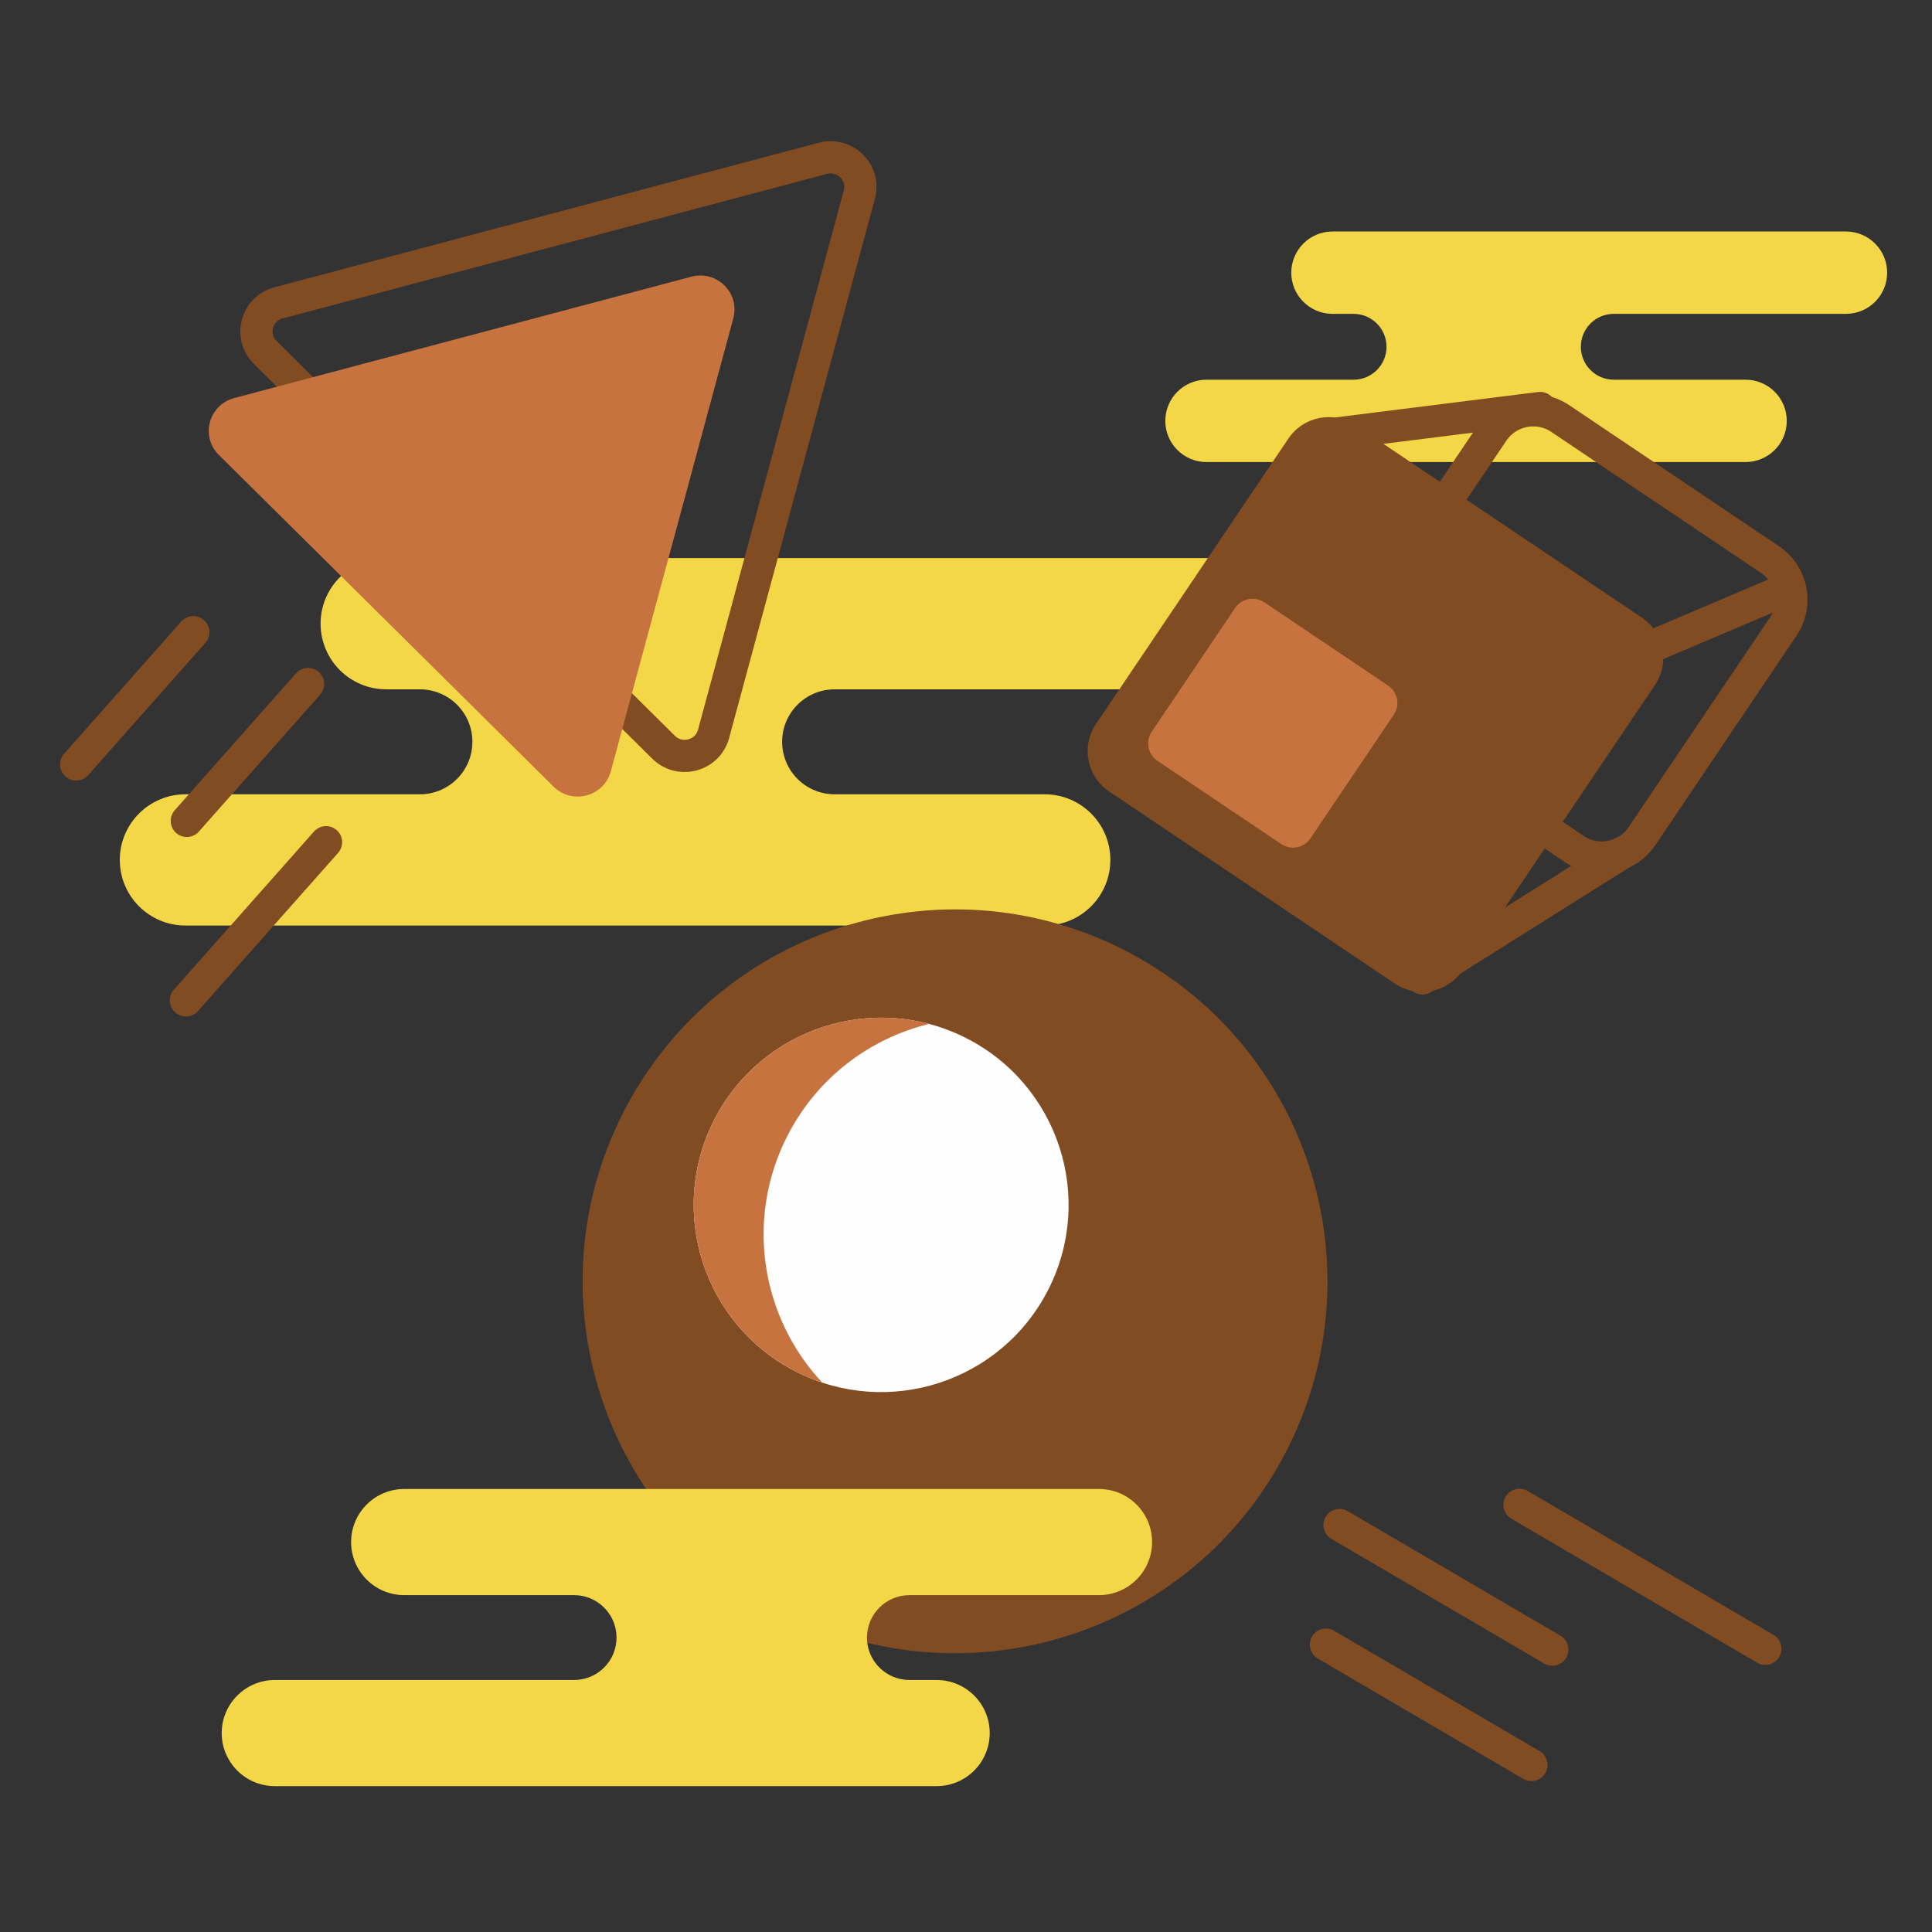 <?xml version="1.0" encoding="UTF-8"?>
<svg width="120px" height="120px" viewBox="0 0 120 120" version="1.1" xmlns="http://www.w3.org/2000/svg" xmlns:xlink="http://www.w3.org/1999/xlink">
    <rect x="0" y="0" width="120" height="120" fill="#333333" stroke="none"/>
    <!-- Generator: Sketch 41.2 (35397) - http://www.bohemiancoding.com/sketch -->
    <title>motiond</title>
    <desc>Created with Sketch.</desc>
    <defs></defs>
    <g id="Page-1" stroke="none" stroke-width="1" fill="none" fill-rule="evenodd">
        <g id="iPad-Pro-Portrait-Copy" transform="translate(-658, -625)">
            <g id="Group-10" transform="translate(662, 634)">
                <path d="M90.382,84.468 L105.648,93.41" id="Stroke-3" stroke="#824C23" stroke-width="2" stroke-linecap="round"></path>
                <path d="M79.201,85.72 L92.415,93.46" id="Stroke-4" stroke="#824C23" stroke-width="2" stroke-linecap="round"></path>
                <path d="M78.356,93.151 L91.118,100.626" id="Stroke-5" stroke="#824C23" stroke-width="2" stroke-linecap="round"></path>
                <path d="M96.201,10.494 L110.654,10.494 C112.068,10.494 113.215,9.349 113.215,7.937 C113.215,6.525 112.068,5.379 110.654,5.379 L78.764,5.379 C77.35,5.379 76.203,6.525 76.203,7.937 C76.203,9.336 77.329,10.473 78.725,10.494 L77.073,10.494 L78.725,10.494 C78.738,10.494 78.751,10.494 78.764,10.494 L80.107,10.494 C81.221,10.513 82.119,11.422 82.119,12.539 C82.119,13.669 81.202,14.584 80.071,14.584 L96.236,14.584 C95.105,14.584 94.189,13.669 94.189,12.539 C94.189,11.422 95.085,10.513 96.201,10.494 Z M70.94,14.584 L104.418,14.584 C105.833,14.584 106.979,15.73 106.979,17.142 C106.979,18.554 105.833,19.699 104.418,19.699 L70.94,19.699 C69.526,19.699 68.379,18.554 68.379,17.142 C68.379,15.73 69.526,14.584 70.94,14.584 Z" id="Combined-Shape" fill="#F4D747"></path>
                <path d="M22.108,40.335 L7.523,40.335 C5.268,40.335 3.441,42.159 3.441,44.411 C3.441,46.663 5.268,48.487 7.523,48.487 L60.884,48.487 C63.139,48.487 64.966,46.663 64.966,44.411 C64.966,42.159 63.139,40.335 60.884,40.335 L47.811,40.335 C46.022,40.318 44.579,38.864 44.579,37.074 C44.579,35.276 46.04,33.815 47.843,33.815 L17.298,33.815 L22.077,33.815 C23.88,33.815 25.341,35.276 25.341,37.074 C25.341,38.864 23.897,40.318 22.108,40.335 Z M19.994,25.663 L70.823,25.663 C73.078,25.663 74.906,27.487 74.906,29.739 C74.906,31.991 73.078,33.815 70.823,33.815 L19.994,33.815 C17.739,33.815 15.912,31.991 15.912,29.739 C15.912,27.487 17.739,25.663 19.994,25.663 Z" id="Combined-Shape" fill="#F4D747"></path>
                <path d="M93.805,43.751 L80.78,34.994 C79.401,34.067 79.036,32.198 79.964,30.82 L88.732,17.814 C89.662,16.436 91.532,16.07 92.913,16.998 L105.936,25.755 C107.316,26.683 107.682,28.551 106.753,29.928 L97.986,42.935 C97.057,44.313 95.185,44.679 93.805,43.751 Z" id="Stroke-24" stroke="#824C23" stroke-width="2"></path>
                <path d="M78.032,18.05 L91.659,16.34" id="Stroke-26" stroke="#824C23" stroke-width="2" stroke-linecap="round"></path>
                <path d="M97.862,31.466 L107.166,27.513" id="Stroke-28" stroke="#824C23" stroke-width="2" stroke-linecap="round"></path>
                <path d="M84.352,51.773 L96.762,43.968" id="Stroke-30" stroke="#824C23" stroke-width="2" stroke-linecap="round"></path>
                <path d="M75.933,81.06 C70.14,92.427 56.215,96.955 44.831,91.17 C33.446,85.384 28.914,71.478 34.707,60.109 C40.5,48.741 54.426,44.216 65.809,50.001 C77.195,55.786 81.726,69.692 75.933,81.06" id="Fill-32" fill="#824C23"></path>
                <path d="M61.105,71.111 C58.189,76.833 51.18,79.111 45.45,76.199 C39.72,73.288 37.438,66.287 40.354,60.566 C43.27,54.844 50.279,52.565 56.009,55.477 C61.739,58.389 64.021,65.388 61.105,71.111" id="Fill-34" fill="#FEFEFE"></path>
                <path d="M47.074,76.877 C46.524,76.695 45.982,76.47 45.45,76.199 C39.72,73.288 37.438,66.287 40.354,60.566 C42.889,55.592 48.517,53.22 53.709,54.598 C50.029,55.497 46.75,57.931 44.897,61.567 C42.252,66.759 43.302,72.859 47.074,76.877 Z" id="Combined-Shape" fill="#C7733F"></path>
                <g id="Group-9">
                    <path d="M49.377,3.089 L40.321,36.585 C39.951,37.954 38.225,38.412 37.213,37.41 L12.473,12.889 C11.462,11.887 11.924,10.177 13.305,9.811 L47.103,0.835 C48.484,0.469 49.747,1.72 49.377,3.089 Z" id="Stroke-18" stroke="#824C23" stroke-width="2" stroke-linecap="round" fill-opacity="0" fill="#FFFFFF"></path>
                    <path d="M41.548,10.769 L33.939,38.911 C33.515,40.48 31.536,41.005 30.379,39.856 L9.592,19.255 C8.433,18.106 8.963,16.145 10.546,15.725 L38.942,8.186 C40.525,7.765 41.972,9.2 41.548,10.769" id="Fill-20" fill="#C7733F"></path>
                    <path d="M16.251,43.311 L7.548,53.135" id="Stroke-38" stroke="#824C23" stroke-width="2" stroke-linecap="round"></path>
                    <path d="M15.135,33.484 L7.603,41.988" id="Stroke-40" stroke="#824C23" stroke-width="2" stroke-linecap="round"></path>
                    <path d="M8.007,30.266 L0.731,38.479" id="Stroke-42" stroke="#824C23" stroke-width="2" stroke-linecap="round"></path>
                </g>
                <path d="M64.257,90.076 L21.109,90.076 C19.286,90.076 17.808,88.6 17.808,86.78 C17.808,84.959 19.286,83.484 21.109,83.484 L64.257,83.484 C66.081,83.484 67.558,84.959 67.558,86.78 C67.558,88.6 66.081,90.076 64.257,90.076 Z M54.173,101.94 L13.072,101.94 C11.25,101.94 9.771,100.464 9.771,98.644 C9.771,96.823 11.25,95.348 13.072,95.348 L54.173,95.348 C55.996,95.348 57.473,96.823 57.473,98.644 C57.473,100.464 55.996,101.94 54.173,101.94 Z M52.489,95.348 C51.031,95.348 49.849,94.168 49.849,92.712 C49.849,91.256 51.031,90.076 52.489,90.076 L31.655,90.076 C33.112,90.076 34.294,91.256 34.294,92.712 C34.294,94.168 33.112,95.348 31.655,95.348 L56.352,95.348 L52.489,95.348 Z" id="Combined-Shape" fill="#F4D747"></path>
                <path d="M82.647,52.095 L64.892,40.159 C63.508,39.228 63.141,37.354 64.072,35.972 L76.025,18.241 C76.957,16.857 78.835,16.492 80.219,17.423 L97.975,29.359 C99.359,30.29 99.725,32.164 98.793,33.546 L86.84,51.277 C85.909,52.659 84.031,53.026 82.647,52.095" id="Fill-22" fill="#824C23"></path>
                <path d="M75.58,43.425 L67.892,38.257 C67.293,37.854 67.134,37.042 67.537,36.444 L72.712,28.767 C73.116,28.168 73.929,28.009 74.529,28.412 L82.216,33.581 C82.816,33.984 82.974,34.795 82.57,35.394 L77.395,43.071 C76.992,43.669 76.179,43.828 75.58,43.425" id="Fill-22-Copy" fill="#C7733F"></path>
            </g>
        </g>
    </g>
</svg>